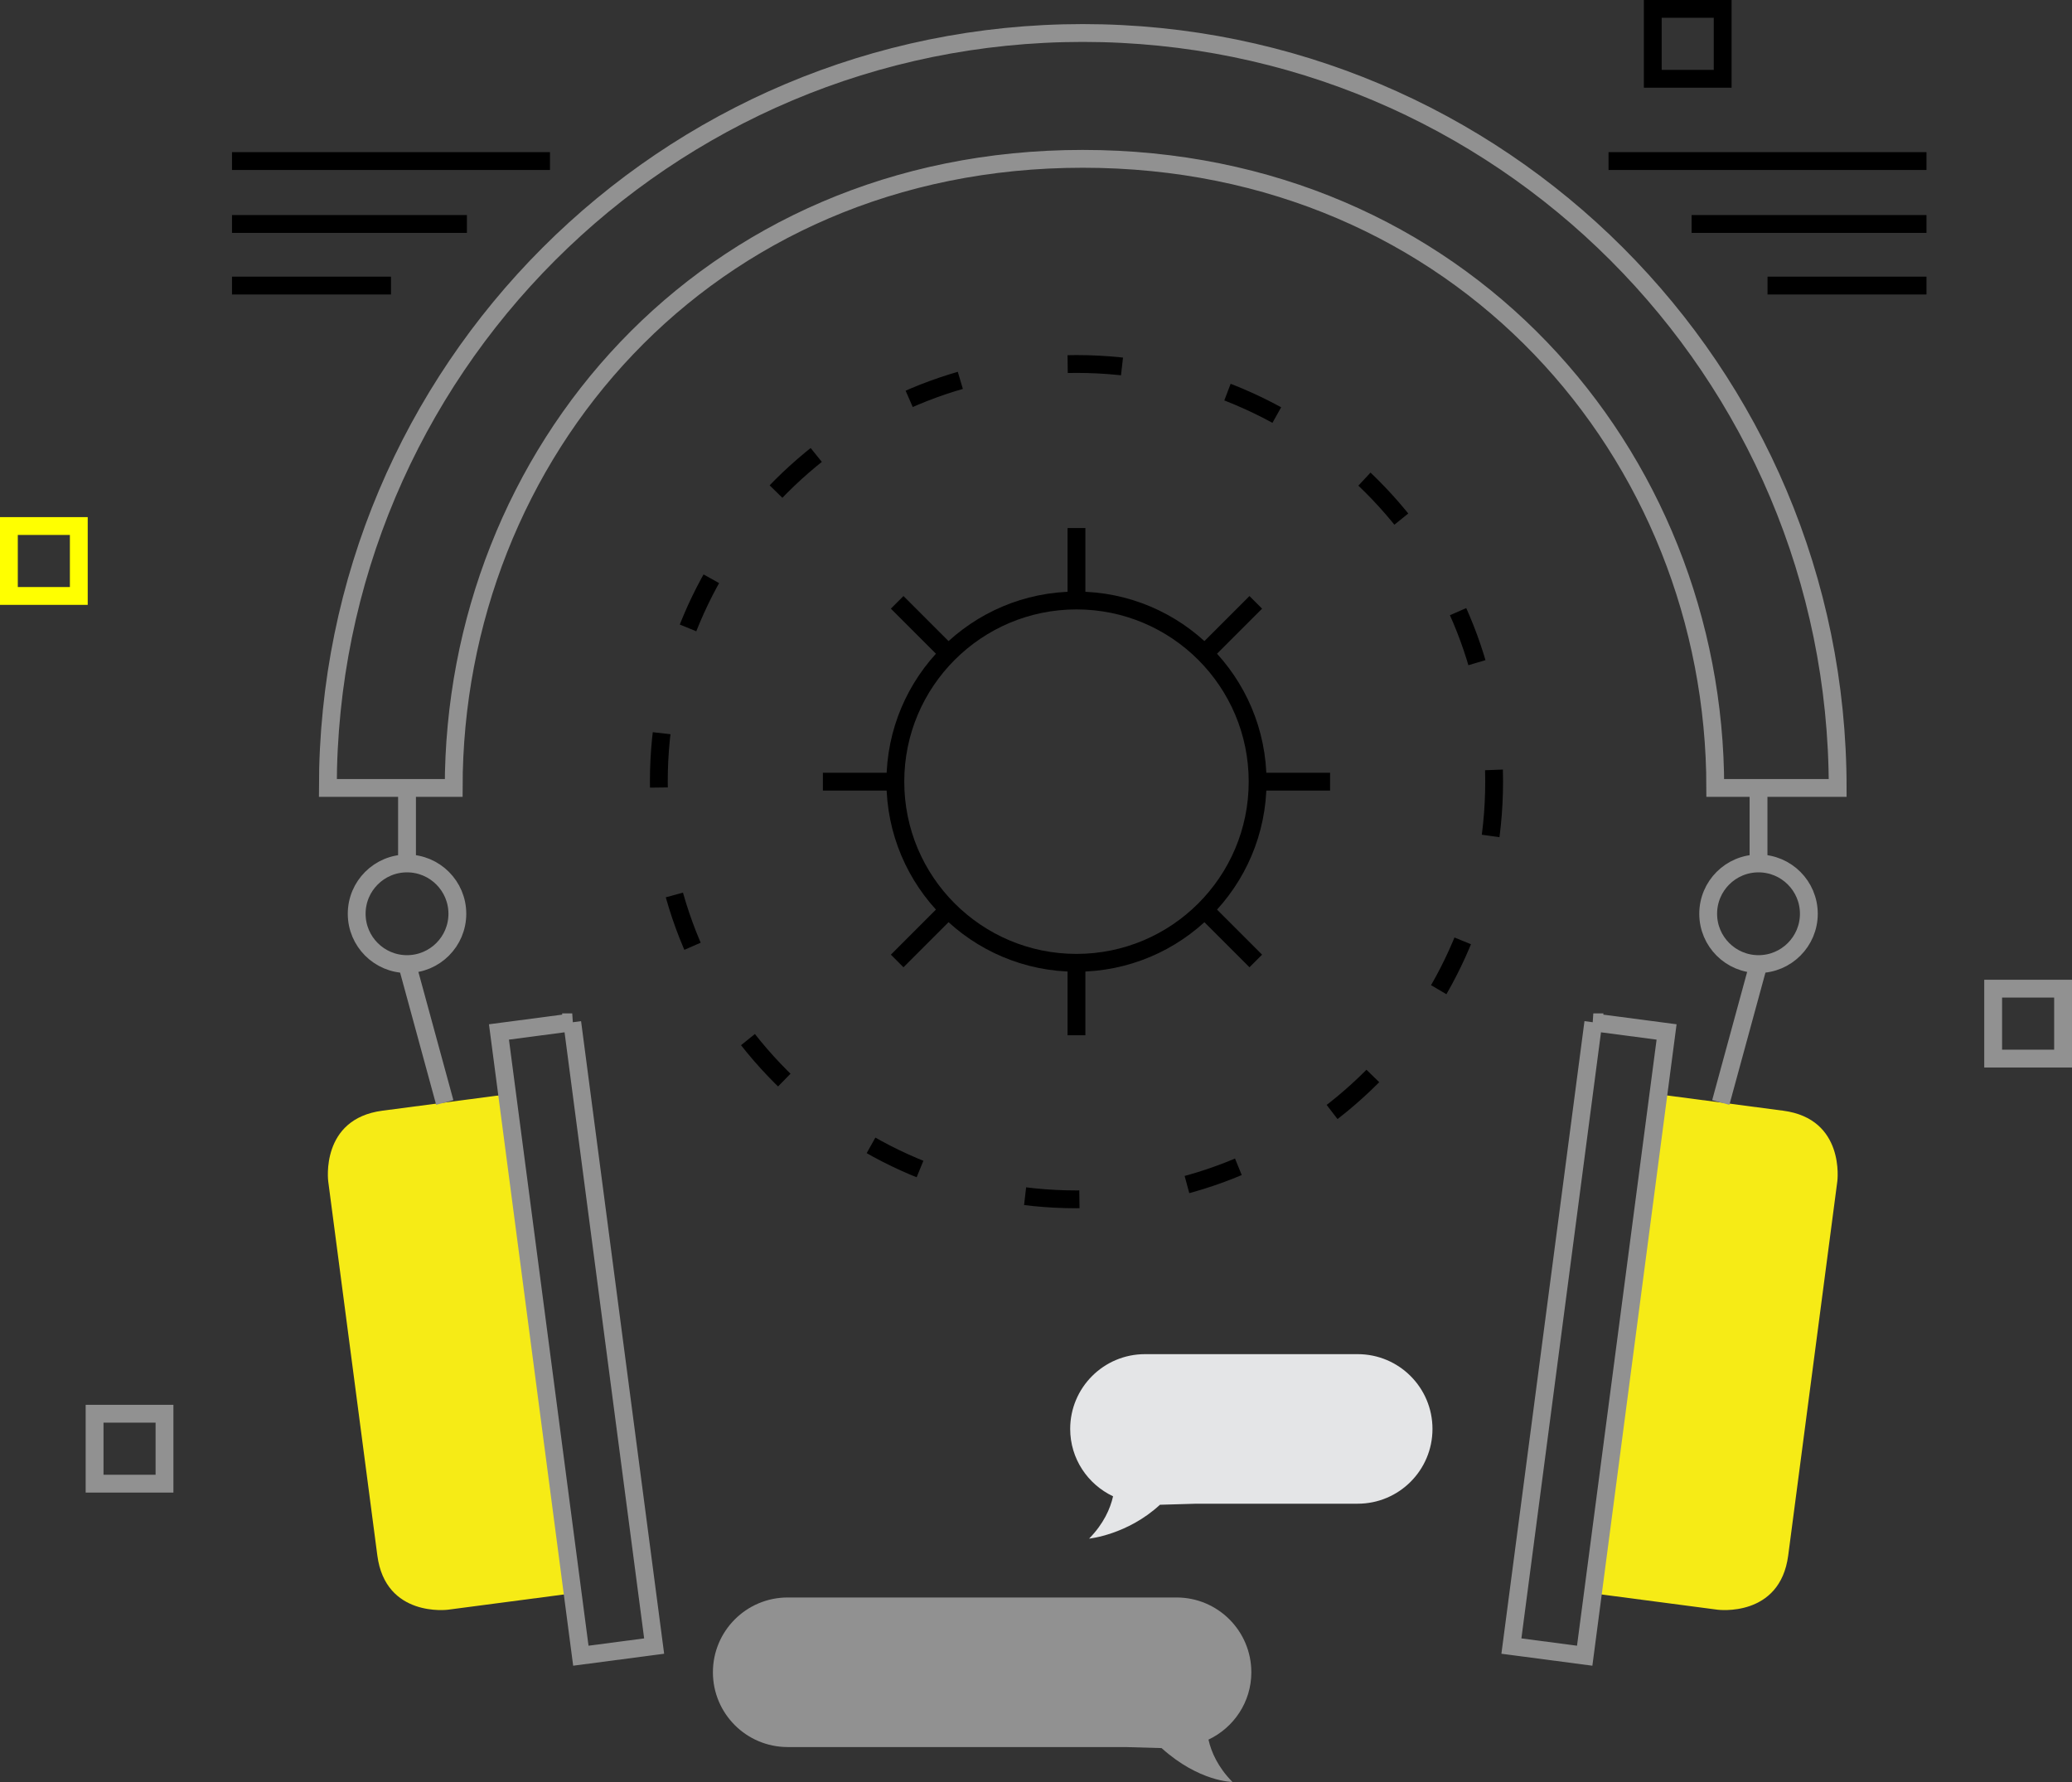 <?xml version="1.0" encoding="UTF-8" standalone="no"?>
<!-- Created with Inkscape (http://www.inkscape.org/) -->

<svg
   xmlns:dc="http://purl.org/dc/elements/1.1/"
   xmlns:cc="http://creativecommons.org/ns#"
   xmlns:rdf="http://www.w3.org/1999/02/22-rdf-syntax-ns#"
   xmlns:svg="http://www.w3.org/2000/svg"
   xmlns="http://www.w3.org/2000/svg"
   xmlns:sodipodi="http://sodipodi.sourceforge.net/DTD/sodipodi-0.dtd"
   xmlns:inkscape="http://www.inkscape.org/namespaces/inkscape"
   width="348.718"
   height="299.899"
   viewBox="0 0 348.718 299.899"
   id="svg2"
   version="1.1"
   inkscape:version="0.91 r13725"
   sodipodi:docname="support and maintenance.svg">
  <rect x="0" y="0" width="348.718" height="299.899" fill="#333333" stroke="none"/>
  <defs
     id="defs4">
    <pattern
       y="0"
       x="0"
       height="6"
       width="6"
       patternUnits="userSpaceOnUse"
       id="EMFhbasepattern" />
    <pattern
       y="0"
       x="0"
       height="6"
       width="6"
       patternUnits="userSpaceOnUse"
       id="EMFhbasepattern-3" />
    <pattern
       y="0"
       x="0"
       height="6"
       width="6"
       patternUnits="userSpaceOnUse"
       id="EMFhbasepattern-6" />
    <pattern
       y="0"
       x="0"
       height="6"
       width="6"
       patternUnits="userSpaceOnUse"
       id="EMFhbasepattern-38" />
  </defs>
  <sodipodi:namedview
     id="base"
     pagecolor="#ffffff"
     bordercolor="#666666"
     borderopacity="1.0"
     inkscape:pageopacity="0.0"
     inkscape:pageshadow="2"
     inkscape:zoom="1.4"
     inkscape:cx="76.345202"
     inkscape:cy="191.21123"
     inkscape:document-units="px"
     inkscape:current-layer="layer1"
     showgrid="false"
     units="px"
     inkscape:showpageshadow="false"
     inkscape:window-width="1920"
     inkscape:window-height="1017"
     inkscape:window-x="-8"
     inkscape:window-y="-8"
     inkscape:window-maximized="1" />
  <g
     inkscape:label="Layer 1"
     inkscape:groupmode="layer"
     id="layer1"
     transform="translate(0,-752.463)">
    <g
       transform="translate(3072.769,1314.394)"
       id="g7445">
      <path
         inkscape:connector-curvature="0"
         id="path17255"
         style="fill:none;stroke:#919191;stroke-width:3;stroke-linecap:butt;stroke-linejoin:miter;stroke-miterlimit:10;stroke-dasharray:none;stroke-opacity:1"
         d="m -2890.539,-556.378 c 70.223,0 127.051,56.827 127.051,127.051 l -20.601,0 c 0,-56.176 -42.924,-105.874 -106.45,-105.874 -63.526,0 -105.874,49.698 -105.874,105.874 l -21.177,0 c 0,-70.223 56.824,-127.051 127.051,-127.051 z" />
      <path
         inkscape:connector-curvature="0"
         id="path17257"
         style="fill:#f6eb16;fill-opacity:1;fill-rule:nonzero;stroke:none"
         d="m -2976.389,-293.787 -20.995,2.759 c 0,0 -10.501,1.377 -11.879,-9.124 -1.374,-10.494 -8.268,-62.98 -8.268,-62.98 0,0 -1.377,-10.501 9.12,-11.879 10.497,-1.377 20.991,-2.755 20.991,-2.755 l 11.031,83.979 z" />
      <path
         inkscape:connector-curvature="0"
         id="path17259"
         style="fill:none;stroke:#919191;stroke-width:3;stroke-linecap:butt;stroke-linejoin:miter;stroke-miterlimit:10;stroke-dasharray:none;stroke-opacity:1"
         d="m -2997.913,-376.388 -6.354,-23.292" />
      <path
         inkscape:connector-curvature="0"
         id="path17261"
         style="fill:none;stroke:#919191;stroke-width:3;stroke-linecap:butt;stroke-linejoin:miter;stroke-miterlimit:10;stroke-dasharray:none;stroke-opacity:1"
         d="m -2995.796,-408.151 c 0,4.677 -3.792,8.469 -8.473,8.469 -4.677,0 -8.469,-3.792 -8.469,-8.469 0,-4.677 3.792,-8.469 8.469,-8.469 4.681,0 8.473,3.792 8.473,8.469 z" />
      <path
         inkscape:connector-curvature="0"
         id="path17263"
         style="fill:none;stroke:#919191;stroke-width:3;stroke-linecap:butt;stroke-linejoin:miter;stroke-miterlimit:10;stroke-dasharray:none;stroke-opacity:1"
         d="m -3004.268,-416.621 0,-12.704" />
      <path
         inkscape:connector-curvature="0"
         id="path17265"
         style="fill:none;stroke:#919191;stroke-width:3;stroke-linecap:butt;stroke-linejoin:miter;stroke-miterlimit:10;stroke-dasharray:none;stroke-opacity:1"
         d="m -2976.461,-389.884 -12.333,1.623 13.782,104.974 12.336,-1.623 -13.786,-104.974 z" />
      <path
         inkscape:connector-curvature="0"
         id="path17267"
         style="fill:none;stroke:#919191;stroke-width:3;stroke-linecap:butt;stroke-linejoin:miter;stroke-miterlimit:10;stroke-dasharray:none;stroke-opacity:1"
         d="m -2776.809,-416.621 0,-12.704" />
      <path
         inkscape:connector-curvature="0"
         id="path17269"
         style="fill:#f6eb16;fill-opacity:1;fill-rule:nonzero;stroke:none"
         d="m -2804.688,-293.787 20.995,2.759 c 0,0 10.497,1.377 11.879,-9.124 1.374,-10.494 8.268,-62.98 8.268,-62.98 0,0 1.377,-10.501 -9.12,-11.879 l -20.995,-2.755 -11.027,83.979 z" />
      <path
         inkscape:connector-curvature="0"
         id="path17271"
         style="fill:none;stroke:#919191;stroke-width:3;stroke-linecap:butt;stroke-linejoin:miter;stroke-miterlimit:10;stroke-dasharray:none;stroke-opacity:1"
         d="m -2783.163,-376.388 6.354,-23.292" />
      <path
         inkscape:connector-curvature="0"
         id="path17273"
         style="fill:none;stroke:#919191;stroke-width:3;stroke-linecap:butt;stroke-linejoin:miter;stroke-miterlimit:10;stroke-dasharray:none;stroke-opacity:1"
         d="m -2785.281,-408.151 c 0,4.677 3.792,8.469 8.473,8.469 4.677,0 8.469,-3.792 8.469,-8.469 0,-4.677 -3.792,-8.469 -8.469,-8.469 -4.681,0 -8.473,3.792 -8.473,8.469 z" />
      <path
         inkscape:connector-curvature="0"
         id="path17275"
         style="fill:none;stroke:#919191;stroke-width:3;stroke-linecap:butt;stroke-linejoin:miter;stroke-miterlimit:10;stroke-dasharray:none;stroke-opacity:1"
         d="m -2804.616,-389.884 12.333,1.623 -13.782,104.974 -12.336,-1.623 13.786,-104.974 z" />
      <path
         inkscape:connector-curvature="0"
         id="path17277"
         style="fill:none;stroke:#000000;stroke-width:3;stroke-linecap:butt;stroke-linejoin:miter;stroke-miterlimit:10;stroke-dasharray:9.162, 18.321;stroke-dashoffset:0;stroke-opacity:1"
         d="m -2821.305,-430.383 c 0,38.822 -31.469,70.292 -70.291,70.292 -38.822,0 -70.292,-31.469 -70.292,-70.292 0,-38.826 31.47,-70.292 70.292,-70.292 38.822,0 70.291,31.466 70.291,70.292 z" />
      <path
         inkscape:connector-curvature="0"
         id="path17279"
         style="fill:#919191;fill-opacity:1;fill-rule:nonzero;stroke:none"
         d="m -2862.17,-280.501 c 0,-6.952 -5.635,-12.586 -12.586,-12.586 l -65.444,0 c -6.952,0 -12.586,5.635 -12.586,12.586 0,6.952 5.635,12.586 12.586,12.586 l 56.801,0 6.123,0.174 c 6.323,5.699 11.924,5.699 11.924,5.699 -2.46,-2.513 -3.565,-5.048 -4.03,-7.122 4.253,-2.017 7.213,-6.32 7.213,-11.337" />
      <path
         inkscape:connector-curvature="0"
         id="path17281"
         style="fill:#e4e5e7;fill-opacity:1;stroke:none;stroke-width:1;stroke-linecap:butt;stroke-linejoin:miter;stroke-miterlimit:10;stroke-dasharray:none;stroke-opacity:1"
         d="m -2892.656,-321.451 c 0,-6.952 5.635,-12.586 12.586,-12.586 l 35.802,0 c 6.952,0 12.586,5.635 12.586,12.586 0,6.952 -5.635,12.582 -12.586,12.582 l -27.155,0 -6.127,0.178 c -5.476,5.059 -11.924,5.699 -11.924,5.699 2.463,-2.513 3.565,-5.048 4.034,-7.122 -4.257,-2.017 -7.216,-6.32 -7.216,-11.337 z" />
      <path
         inkscape:connector-curvature="0"
         id="path17283"
         style="fill:none;stroke:#000000;stroke-width:3;stroke-linecap:butt;stroke-linejoin:miter;stroke-miterlimit:10;stroke-dasharray:none;stroke-opacity:1"
         d="m -3033.723,-534.826 53.516,0" />
      <path
         inkscape:connector-curvature="0"
         id="path17285"
         style="fill:none;stroke:#000000;stroke-width:3;stroke-linecap:butt;stroke-linejoin:miter;stroke-miterlimit:10;stroke-dasharray:none;stroke-opacity:1"
         d="m -3033.723,-524.239 39.534,0" />
      <path
         inkscape:connector-curvature="0"
         id="path17287"
         style="fill:none;stroke:#000000;stroke-width:3;stroke-linecap:butt;stroke-linejoin:miter;stroke-miterlimit:10;stroke-dasharray:none;stroke-opacity:1"
         d="m -3033.723,-513.872 26.758,0" />
      <path
         inkscape:connector-curvature="0"
         id="path17289"
         style="fill:none;stroke:#000000;stroke-width:3;stroke-linecap:butt;stroke-linejoin:miter;stroke-miterlimit:10;stroke-dasharray:none;stroke-opacity:1"
         d="m -2748.542,-534.826 -53.512,0" />
      <path
         inkscape:connector-curvature="0"
         id="path17291"
         style="fill:none;stroke:#000000;stroke-width:3;stroke-linecap:butt;stroke-linejoin:miter;stroke-miterlimit:10;stroke-dasharray:none;stroke-opacity:1"
         d="m -2748.542,-524.239 -39.53,0" />
      <path
         inkscape:connector-curvature="0"
         id="path17293"
         style="fill:none;stroke:#000000;stroke-width:3;stroke-linecap:butt;stroke-linejoin:miter;stroke-miterlimit:10;stroke-dasharray:none;stroke-opacity:1"
         d="m -2748.542,-513.872 -26.754,0" />
      <g
         transform="translate(-44.494,-1206.404)"
         id="g17295">
        <path
           d="m -2816.617,776.021 c 0,16.836 -13.65,30.486 -30.485,30.486 -16.836,0 -30.485,-13.65 -30.485,-30.486 0,-16.836 13.65,-30.489 30.485,-30.489 16.836,0 30.485,13.653 30.485,30.489 z"
           style="fill:none;stroke:#000000;stroke-width:3;stroke-linecap:butt;stroke-linejoin:miter;stroke-miterlimit:10;stroke-dasharray:none;stroke-opacity:1"
           id="path17297"
           inkscape:connector-curvature="0" />
        <path
           d="m -2847.103,745.532 0,-12.193"
           style="fill:none;stroke:#000000;stroke-width:3;stroke-linecap:butt;stroke-linejoin:miter;stroke-miterlimit:10;stroke-dasharray:none;stroke-opacity:1"
           id="path17299"
           inkscape:connector-curvature="0" />
        <path
           d="m -2847.103,818.7 0,-12.196"
           style="fill:none;stroke:#000000;stroke-width:3;stroke-linecap:butt;stroke-linejoin:miter;stroke-miterlimit:10;stroke-dasharray:none;stroke-opacity:1"
           id="path17301"
           inkscape:connector-curvature="0" />
        <path
           d="m -2816.617,776.021 12.193,0"
           style="fill:none;stroke:#000000;stroke-width:3;stroke-linecap:butt;stroke-linejoin:miter;stroke-miterlimit:10;stroke-dasharray:none;stroke-opacity:1"
           id="path17303"
           inkscape:connector-curvature="0" />
        <path
           d="m -2889.783,776.021 12.196,0"
           style="fill:none;stroke:#000000;stroke-width:3;stroke-linecap:butt;stroke-linejoin:miter;stroke-miterlimit:10;stroke-dasharray:none;stroke-opacity:1"
           id="path17305"
           inkscape:connector-curvature="0" />
        <path
           d="m -2825.547,754.464 8.62,-8.62"
           style="fill:none;stroke:#000000;stroke-width:3;stroke-linecap:butt;stroke-linejoin:miter;stroke-miterlimit:10;stroke-dasharray:none;stroke-opacity:1"
           id="path17307"
           inkscape:connector-curvature="0" />
        <path
           d="m -2877.281,806.198 8.62,-8.62"
           style="fill:none;stroke:#000000;stroke-width:3;stroke-linecap:butt;stroke-linejoin:miter;stroke-miterlimit:10;stroke-dasharray:none;stroke-opacity:1"
           id="path17309"
           inkscape:connector-curvature="0" />
        <path
           d="m -2825.547,797.577 8.62,8.62"
           style="fill:none;stroke:#000000;stroke-width:3;stroke-linecap:butt;stroke-linejoin:miter;stroke-miterlimit:10;stroke-dasharray:none;stroke-opacity:1"
           id="path17311"
           inkscape:connector-curvature="0" />
        <path
           d="m -2877.281,745.843 8.62,8.62"
           style="fill:none;stroke:#000000;stroke-width:3;stroke-linecap:butt;stroke-linejoin:miter;stroke-miterlimit:10;stroke-dasharray:none;stroke-opacity:1"
           id="path17313"
           inkscape:connector-curvature="0" />
      </g>
      <path
         inkscape:connector-curvature="0"
         id="path17315"
         style="fill:none;stroke:#919191;stroke-width:3;stroke-linecap:butt;stroke-linejoin:miter;stroke-miterlimit:9.88;stroke-dasharray:none;stroke-opacity:1"
         d="m -3045.084,-312.24 -11.766,0 0,-11.77 11.766,0 0,11.77 z" />
      <path
         inkscape:connector-curvature="0"
         id="path17317"
         style="fill:none;stroke:#000000;stroke-width:3;stroke-linecap:butt;stroke-linejoin:miter;stroke-miterlimit:10;stroke-dasharray:none;stroke-opacity:1"
         d="m -2782.842,-548.671 -11.766,0 0,-11.769 11.766,0 0,11.769 z" />
      <path
         d="m -2725.554,-383.778 -11.766,0 0,-11.77 11.766,0 0,11.77 z"
         style="fill:none;stroke:#919191;stroke-width:3;stroke-linecap:butt;stroke-linejoin:miter;stroke-miterlimit:9.76;stroke-dasharray:none;stroke-opacity:1"
         id="path17319"
         inkscape:connector-curvature="0" />
      <path
         d="m -3059.506,-461.637 -11.766,0 0,-11.766 11.766,0 0,11.766 z"
         style="fill:none;stroke:#ffff00;stroke-width:3;stroke-linecap:butt;stroke-linejoin:miter;stroke-miterlimit:9.88;stroke-dasharray:none;stroke-opacity:1"
         id="path17321"
         inkscape:connector-curvature="0" />
    </g>
  </g>
</svg>
